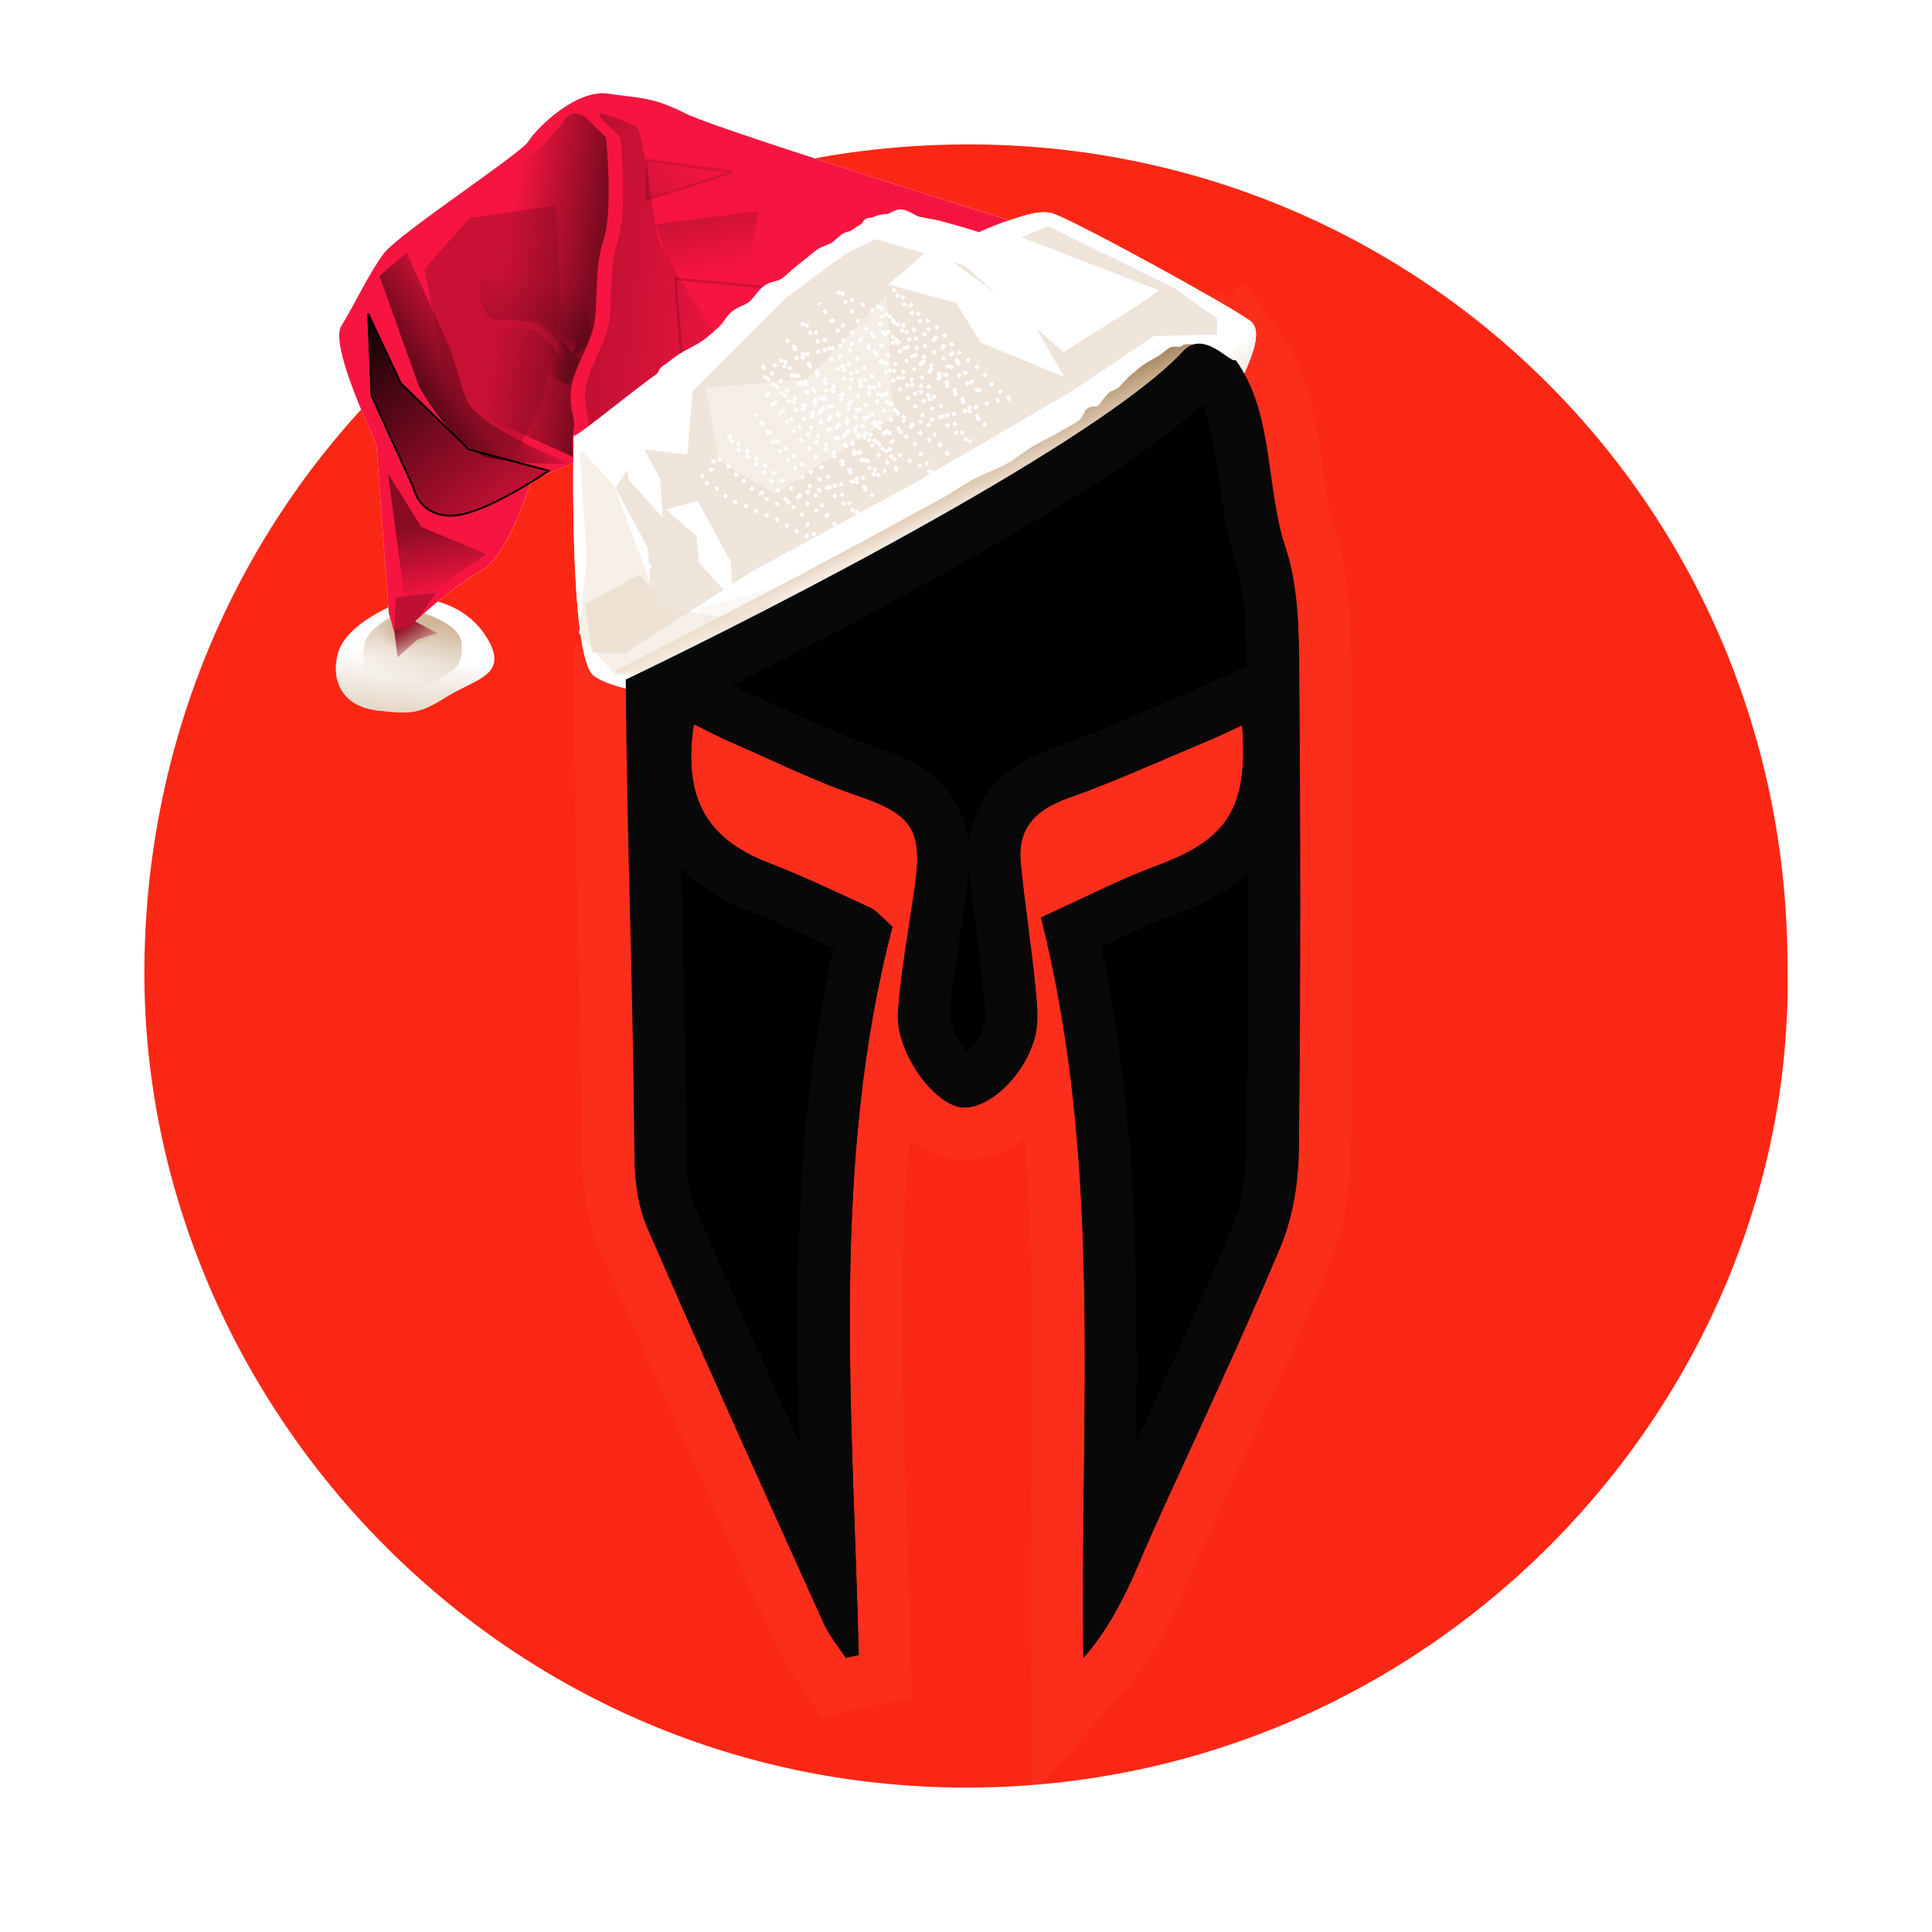 <?xml version="1.0" encoding="UTF-8" standalone="no"?>
<svg
   xmlns:dc="http://purl.org/dc/elements/1.1/"
   xmlns:cc="http://creativecommons.org/ns#"
   xmlns:rdf="http://www.w3.org/1999/02/22-rdf-syntax-ns#"
   xmlns:svg="http://www.w3.org/2000/svg"
   xmlns="http://www.w3.org/2000/svg"
   xmlns:xlink="http://www.w3.org/1999/xlink"
   xmlns:sodipodi="http://sodipodi.sourceforge.net/DTD/sodipodi-0.dtd"
   xmlns:inkscape="http://www.inkscape.org/namespaces/inkscape"
   width="16"
   height="16"
   viewBox="0 0 16 16"
   fill="none"
   version="1.1"
   id="svg4"
   sodipodi:docname="spartav2santa.svg"
   inkscape:version="0.92.4 (5da689c313, 2019-01-14)">
  <defs
     id="defs8">
    <filter
       id="au">
      <feGaussianBlur
         id="feGaussianBlur816"
         stdDeviation="2.415" />
    </filter>
    <filter
       id="ar">
      <feGaussianBlur
         id="feGaussianBlur819"
         stdDeviation="1.064" />
    </filter>
    <filter
       id="aq">
      <feGaussianBlur
         id="feGaussianBlur822"
         stdDeviation=".887" />
    </filter>
    <filter
       id="an">
      <feGaussianBlur
         id="feGaussianBlur825"
         stdDeviation=".699" />
    </filter>
    <filter
       id="aj">
      <feGaussianBlur
         id="feGaussianBlur828"
         stdDeviation=".486" />
    </filter>
    <filter
       id="ai">
      <feGaussianBlur
         id="feGaussianBlur831"
         stdDeviation="1.296" />
    </filter>
    <filter
       id="ah">
      <feGaussianBlur
         id="feGaussianBlur834"
         stdDeviation="4.402" />
    </filter>
    <filter
       id="ae">
      <feGaussianBlur
         id="feGaussianBlur837"
         stdDeviation="2.87" />
    </filter>
    <filter
       id="h">
      <feGaussianBlur
         id="feGaussianBlur840"
         stdDeviation="2.041" />
    </filter>
    <filter
       id="ad">
      <feGaussianBlur
         id="feGaussianBlur843"
         stdDeviation="2.028" />
    </filter>
    <filter
       id="b">
      <feGaussianBlur
         id="feGaussianBlur846"
         stdDeviation="1.589" />
    </filter>
    <filter
       height="1.155"
       width="1.387"
       y="-.078"
       x="-.194"
       id="av">
      <feGaussianBlur
         id="feGaussianBlur849"
         stdDeviation="6.139" />
    </filter>
    <filter
       height="1.299"
       width="1.25"
       y="-.149"
       x="-.125"
       id="at">
      <feGaussianBlur
         id="feGaussianBlur852"
         stdDeviation="6.157" />
    </filter>
    <filter
       height="1.155"
       width="1.25"
       y="-.078"
       x="-.125"
       id="as">
      <feGaussianBlur
         id="feGaussianBlur855"
         stdDeviation="2.009" />
    </filter>
    <filter
       height="1.158"
       width="1.214"
       y="-.079"
       x="-.107"
       id="ap">
      <feGaussianBlur
         id="feGaussianBlur858"
         stdDeviation=".959" />
    </filter>
    <filter
       height="1.235"
       width="1.425"
       y="-.117"
       x="-.213"
       id="ao">
      <feGaussianBlur
         id="feGaussianBlur861"
         stdDeviation="6.697" />
    </filter>
    <filter
       height="1.921"
       width="1.702"
       y="-.46"
       x="-.351"
       id="am">
      <feGaussianBlur
         id="feGaussianBlur864"
         stdDeviation="6.802" />
    </filter>
    <filter
       height="1.81"
       width="1.366"
       y="-.405"
       x="-.183"
       id="al">
      <feGaussianBlur
         id="feGaussianBlur867"
         stdDeviation="2.495" />
    </filter>
    <filter
       height="1.399"
       width="1.333"
       y="-.199"
       x="-.167"
       id="ak">
      <feGaussianBlur
         id="feGaussianBlur870"
         stdDeviation="3.931" />
    </filter>
    <filter
       height="1.377"
       width="1.282"
       y="-.188"
       x="-.141"
       id="ag">
      <feGaussianBlur
         id="feGaussianBlur873"
         stdDeviation="3.246" />
    </filter>
    <filter
       height="1.177"
       width="1.263"
       y="-.089"
       x="-.131"
       id="af">
      <feGaussianBlur
         id="feGaussianBlur876"
         stdDeviation="2.038" />
    </filter>
    <filter
       height="1.304"
       width="1.451"
       y="-.152"
       x="-.225"
       id="c">
      <feGaussianBlur
         id="feGaussianBlur879"
         stdDeviation="3.494" />
    </filter>
    <filter
       height="1.398"
       width="1.244"
       y="-.199"
       x="-.122"
       id="ac">
      <feGaussianBlur
         id="feGaussianBlur882"
         stdDeviation="6.881" />
    </filter>
    <filter
       height="1.287"
       width="1.206"
       y="-.144"
       x="-.103"
       id="ab">
      <feGaussianBlur
         id="feGaussianBlur885"
         stdDeviation="2.493" />
    </filter>
    <filter
       height="1.286"
       width="1.207"
       y="-.143"
       x="-.103"
       id="aa">
      <feGaussianBlur
         id="feGaussianBlur888"
         stdDeviation="3.774" />
    </filter>
    <filter
       height="1.278"
       width="1.199"
       y="-.139"
       x="-.099"
       id="g">
      <feGaussianBlur
         id="feGaussianBlur891"
         stdDeviation="1.377" />
    </filter>
    <filter
       height="1.798"
       width="1.684"
       y="-.399"
       x="-.342"
       id="f">
      <feGaussianBlur
         id="feGaussianBlur894"
         stdDeviation="2.429" />
    </filter>
    <linearGradient
       id="d">
      <stop
         id="stop897"
         offset="0"
         stop-color="#cfb598" />
      <stop
         id="stop899"
         offset="1"
         stop-opacity="0"
         stop-color="#cfb598" />
    </linearGradient>
    <linearGradient
       id="e">
      <stop
         id="stop902"
         offset="0"
         stop-color="#e8daca" />
      <stop
         id="stop904"
         offset="1"
         stop-opacity="0"
         stop-color="#e8daca" />
    </linearGradient>
    <linearGradient
       id="a">
      <stop
         id="stop907"
         offset="0" />
      <stop
         id="stop909"
         offset="1"
         stop-opacity="0" />
    </linearGradient>
    <linearGradient
       gradientUnits="userSpaceOnUse"
       y2="145.24"
       y1="129.15"
       x2="607.47"
       x1="596.5"
       id="x">
      <stop
         id="stop912"
         offset="0"
         stop-color="#910d26" />
      <stop
         id="stop914"
         offset="1"
         stop-opacity="0"
         stop-color="#910d26" />
    </linearGradient>
    <linearGradient
       gradientUnits="userSpaceOnUse"
       y2="-41.674"
       y1="-29.488"
       x2="673.71"
       x1="664.98"
       id="p">
      <stop
         id="stop917"
         offset="0"
         stop-color="#f61541" />
      <stop
         id="stop919"
         offset="1"
         stop-opacity="0"
         stop-color="#f61541" />
    </linearGradient>
    <linearGradient
       gradientUnits="userSpaceOnUse"
       x2="675.99"
       x1="687.22"
       id="n">
      <stop
         id="stop922"
         offset="0"
         stop-color="#66091b" />
      <stop
         id="stop924"
         offset="1"
         stop-opacity="0"
         stop-color="#66091b" />
    </linearGradient>
    <linearGradient
       gradientUnits="userSpaceOnUse"
       y2="56.633"
       y1="5.939"
       x2="940.28"
       x1="915.88"
       id="m">
      <stop
         id="stop927"
         offset="0"
         stop-color="#5b360b" />
      <stop
         id="stop929"
         offset="1"
         stop-opacity="0"
         stop-color="#b66611" />
    </linearGradient>
    <linearGradient
       gradientUnits="userSpaceOnUse"
       y2="78.146"
       y1="130.79"
       x2="914.45"
       x1="953.31"
       id="l">
      <stop
         id="stop932"
         offset="0"
         stop-color="#c4a787" />
      <stop
         id="stop934"
         offset="1"
         stop-opacity="0"
         stop-color="#c4a787" />
    </linearGradient>
    <linearGradient
       xlink:href="#d"
       gradientUnits="userSpaceOnUse"
       y2="145.43"
       y1="202.95"
       x2="596.31"
       x1="590.66"
       id="z" />
    <linearGradient
       xlink:href="#d"
       gradientUnits="userSpaceOnUse"
       y2="161.22"
       y1="125.72"
       x2="603.24"
       x1="612.41"
       id="y" />
    <linearGradient
       xlink:href="#a"
       gradientUnits="userSpaceOnUse"
       y2="-58.725"
       y1="-50.453"
       x2="651.35"
       x1="710.63"
       id="w" />
    <linearGradient
       xlink:href="#a"
       gradientUnits="userSpaceOnUse"
       y2="-68.253"
       y1="-80.661"
       x2="795.72"
       x1="682.77"
       id="v" />
    <linearGradient
       xlink:href="#a"
       gradientUnits="userSpaceOnUse"
       y2="-66.278"
       y1="-127.12"
       x2="770.15"
       x1="755.53"
       id="u" />
    <linearGradient
       xlink:href="#a"
       gradientUnits="userSpaceOnUse"
       y2="-129.23"
       y1="-113.96"
       x2="754.82"
       x1="732.46"
       id="t" />
    <linearGradient
       xlink:href="#a"
       gradientUnits="userSpaceOnUse"
       y2="90.278"
       y1="-47.179"
       x2="677.43"
       x1="567.38"
       id="s" />
    <linearGradient
       xlink:href="#a"
       gradientUnits="userSpaceOnUse"
       y2="-16.913"
       y1="31.831"
       x2="661.64"
       x1="588.46"
       id="r" />
    <linearGradient
       xlink:href="#a"
       gradientUnits="userSpaceOnUse"
       y2="114.24"
       y1="74.275"
       x2="606.62"
       x1="598.51"
       id="q" />
    <linearGradient
       xlink:href="#a"
       gradientUnits="userSpaceOnUse"
       y2="-63.868"
       y1="6.208"
       x2="661.72"
       x1="649.93"
       id="o" />
    <linearGradient
       xlink:href="#e"
       gradientUnits="userSpaceOnUse"
       y2="127.56"
       y1="134.38"
       x2="854.15"
       x1="803.89"
       id="k" />
    <linearGradient
       xlink:href="#e"
       gradientUnits="userSpaceOnUse"
       y2="109.04"
       y1="77.842"
       x2="905.82"
       x1="888.18"
       id="j" />
    <radialGradient
       gradientUnits="userSpaceOnUse"
       gradientTransform="matrix(1,0,0,0.714,-4,33.209)"
       r="16.627"
       cy="136.91"
       cx="603.34"
       id="i">
      <stop
         id="stop949"
         offset="0"
         stop-color="#c0a281" />
      <stop
         id="stop951"
         offset="1"
         stop-opacity="0"
         stop-color="#c0a281" />
    </radialGradient>
  </defs>
  <sodipodi:namedview
     pagecolor="#ffffff"
     bordercolor="#666666"
     borderopacity="1"
     objecttolerance="10"
     gridtolerance="10"
     guidetolerance="10"
     inkscape:pageopacity="0"
     inkscape:pageshadow="2"
     inkscape:window-width="2560"
     inkscape:window-height="1356"
     id="namedview6"
     showgrid="false"
     inkscape:zoom="45.254834"
     inkscape:cx="9.4794296"
     inkscape:cy="7.6652342"
     inkscape:window-x="1072"
     inkscape:window-y="370"
     inkscape:window-maximized="1"
     inkscape:current-layer="svg4"
     showguides="true"
     inkscape:guide-bbox="true" />
  <ellipse
     style="fill:#000000;stroke:#ffffff;stroke-width:0.861;stroke-opacity:0.035"
     id="path816"
     cx="8"
     cy="8"
     rx="6.569"
     ry="6.628" />
  <path
     d="M 14.803,7.994 C 14.883,11.569 11.897,14.807 7.998,14.804 4.106,14.801 1.154,11.564 1.196,7.981 1.24,4.2 4.229,1.193 8.026,1.196 11.786,1.198 14.803,4.224 14.803,7.994 Z M 7.005,13.729 c 0.036,-0.008 0.071,-0.015 0.107,-0.023 C 7.063,11.68 6.875,9.648 7.391,7.674 7.302,7.596 7.261,7.541 7.206,7.516 6.926,7.386 6.646,7.254 6.357,7.142 5.851,6.945 5.655,6.606 5.746,5.998 5.858,6.052 5.958,6.104 6.062,6.149 6.403,6.298 6.739,6.465 7.09,6.584 7.556,6.743 7.648,6.863 7.575,7.361 7.526,7.699 7.463,8.037 7.437,8.378 7.414,8.69 7.708,9.115 7.944,9.166 8.149,9.21 8.466,8.945 8.566,8.607 8.607,8.471 8.589,8.312 8.574,8.166 8.54,7.825 8.487,7.488 8.453,7.147 8.424,6.856 8.578,6.703 8.848,6.608 9.228,6.474 9.597,6.304 9.97,6.149 10.072,6.106 10.173,6.059 10.287,6.007 c 0.053,0.686 -0.122,0.945 -0.704,1.161 -0.315,0.117 -0.615,0.273 -0.962,0.43 0.519,2.052 0.322,4.09 0.352,6.131 0.151,-0.171 0.256,-0.352 0.349,-0.538 0.081,-0.162 0.146,-0.333 0.221,-0.498 0.356,-0.789 0.728,-1.571 1.062,-2.368 0.104,-0.249 0.149,-0.538 0.152,-0.81 0.015,-1.338 0.013,-2.675 0.003,-4.013 C 10.756,5.183 10.748,4.848 10.651,4.55 10.478,4.017 10.323,3.443 10.003,3.001 9.428,2.204 8.548,1.987 7.6,2.111 6.843,2.21 6.174,2.553 5.83,3.242 5.469,3.966 5.24,4.754 5.246,5.589 c 0.009,1.316 -0.002,2.632 0.008,3.949 0.001,0.21 0.024,0.437 0.106,0.625 0.475,1.097 0.969,2.187 1.46,3.277 0.046,0.103 0.122,0.193 0.184,0.289 z"
     id="path2"
     inkscape:connector-curvature="0"
     style="fill:#fb2715;stroke-width:0.851" />
  <g
     id="g1030"
     transform="matrix(0.015,0,0,0.015,0.49,1.506)">
    <path
       id="path956"
       d="m 299.91,-48.906 c -17.207,0.177 -36.841,19.944 -40.719,26.406 -4.136,6.893 -71.697,51.033 -79.969,62.062 -8.272,11.029 -16.544,28.939 -23.438,39.969 -6.894,11.03 19.312,64.812 19.312,64.812 l 6.656,90.562 c -10.862,5.238 -25.04,14.097 -27.969,25.812 -4.068,16.272 3.915,29.269 22.438,31.219 18.523,1.95 22.402,1.936 38,-7.812 15.598,-9.749 35.117,-11.709 21.469,-33.156 -7.324,-11.51 -18.018,-16.779 -26.656,-19.25 6.864,-5.69 15.961,-12.695 23.969,-17.062 14.218,-7.755 25.863,-44.176 27.281,-48.75 1.414,-0.871 2.744,-1.695 3.906,-2.438 l 19.625,-8.25 c -0.158,21.818 0.092,63.066 3.562,90.844 l -0.344,3.156 0.906,1.031 c 1.565,10.753 3.687,18.825 6.594,21.812 0.13,0.151 0.285,0.328 0.5,0.5 0.431,0.345 0.894,0.674 1.406,1 h 0.031 l 0.469,0.281 c 16.571,10.224 71.713,15.79 100.12,1.469 31.71,-9.651 52.397,-9.662 67.562,-19.312 5.17,-3.29 26.318,-16.436 52.125,-32.938 37.062,-23.157 80.88,-52.339 105.03,-71.344 0.816,-0.636 1.542,-1.23 2.313,-1.844 0.782,-0.627 1.58,-1.242 2.312,-1.844 1.311,-1.069 2.512,-2.079 3.656,-3.062 l 0.375,-0.312 c 1.164,-1.007 2.216,-1.968 3.188,-2.875 0.073,-0.069 0.147,-0.12 0.219,-0.188 0.984,-0.925 1.829,-1.814 2.594,-2.625 l 0.094,-0.094 c 0.772,-0.824 1.443,-1.587 1.969,-2.281 l 0.031,-0.031 c 0.259,-0.344 0.492,-0.658 0.688,-0.969 0.005,-0.008 -0.005,-0.023 0,-0.031 0.198,-0.316 0.371,-0.595 0.5,-0.875 8.272,-17.923 28.936,-49.634 17.906,-57.906 -0.051,-0.038 -0.098,-0.083 -0.156,-0.094 -11.532,-8.523 -96.388,-55.067 -108.75,-59.188 -6.149,-2.05 -15.696,0.639 -23.75,3.875 -57.392,-17.979 -164.83,-51.991 -178.91,-59.031 -19.301,-9.651 -24.827,-8.274 -42.75,-11.031 -1.12,-0.172 -2.259,-0.231 -3.406,-0.219 z"
       inkscape:connector-curvature="0"
       style="fill:#ffffff;fill-rule:evenodd;filter:url(#g)" />
    <g
       id="g1028"
       transform="translate(-406.71,115.81)">
      <path
         id="path958"
         d="m 597.55,119.05 c 0,0 -12.655,4.104 -14.365,10.945 -1.427,5.709 0.24,11.952 6.739,12.637 6.498,0.685 12.378,-1.008 17.85,-4.428 5.472,-3.42 11.185,-0.721 6.397,-8.245 -4.788,-7.524 -15.937,-10.908 -16.621,-10.908 z"
         inkscape:connector-curvature="0"
         style="fill:url(#i);fill-rule:evenodd;filter:url(#g)" />
      <path
         id="path960"
         d="m 601.45,113.72 c 0,0 -36.07,11.698 -40.945,31.196 -4.068,16.272 3.9,29.246 22.422,31.196 18.523,1.95 22.422,1.95 38.02,-7.799 15.598,-9.749 35.095,-11.698 21.447,-33.146 -13.648,-21.448 -38.995,-21.447 -40.945,-21.447 z"
         inkscape:connector-curvature="0"
         style="fill:url(#z);fill-rule:evenodd;filter:url(#aa)" />
      <path
         id="path962"
         d="m 600.15,120.2 c 0,0 -21.876,7.095 -24.832,18.92 -2.467,9.868 0.415,20.662 11.649,21.844 11.234,1.182 20.019,3.773 29.479,-2.14 9.46,-5.912 13.131,-7.45 12.436,-19.768 -0.703,-12.471 -27.549,-18.857 -28.732,-18.857 z"
         inkscape:connector-curvature="0"
         style="fill:url(#y);fill-rule:evenodd;filter:url(#ab)" />
      <path
         id="path964"
         d="m 591.14,127.57 8.774,-2.437 15.72,8.286 -11.028,3.412 -11.028,9.871 -2.437,-19.132 z"
         inkscape:connector-curvature="0"
         style="fill:url(#x);fill-rule:evenodd;filter:url(#f)" />
      <path
         id="path966"
         d="m 588.69,122.27 -6.893,-93.75 c 0,0 -26.195,-53.768 -19.301,-64.798 6.894,-11.03 15.165,-28.952 23.438,-39.982 8.273,-11.03 75.827,-55.147 79.963,-62.04 4.136,-6.893 26.195,-28.952 44.118,-26.195 17.923,2.757 23.438,1.379 42.739,11.029 19.301,9.65 215.07,70.313 215.07,70.313 l -274.36,121.32 -26.195,11.029 c 0,0 -12.408,41.36 -27.574,49.632 -15.166,8.272 -34.467,26.195 -34.467,26.195 l -13.787,6.893 -2.757,-9.651 z"
         inkscape:connector-curvature="0"
         style="fill:#f61541;fill-rule:evenodd" />
      <path
         id="path968"
         d="m 683.82,-147.19 c 0,0 5.515,-12.408 15.165,-2.757 l 9.651,9.651 c 0,0 4.136,39.982 -1.379,56.526 -5.515,16.544 -2.757,37.224 -5.515,48.254 -2.757,11.03 -11.029,23.438 -12.408,34.467 -1.379,11.029 2.757,15.165 1.379,22.059 -1.379,6.894 0,15.165 0,15.165 l -70.312,-31.71 c 0,0 30.331,-128.22 41.36,-132.35 11.029,-4.13 22.059,-20.68 22.059,-19.301 z"
         inkscape:connector-curvature="0"
         style="opacity:0.778;fill:url(#w);fill-rule:evenodd;filter:url(#an)" />
      <path
         id="path970"
         d="m 726.29,-145.81 c 0,0 -28.952,-13.787 -19.301,-4.136 l 9.651,9.651 c 0,0 4.136,39.982 -1.379,56.526 -5.515,16.544 -2.757,37.224 -5.515,48.254 -2.757,11.03 -11.029,23.438 -12.408,34.467 -1.379,11.029 2.757,15.165 1.379,22.059 -1.379,6.894 0,15.165 0,15.165 l 74.449,-62.04 c 0,0 -32.989,-47.855 -35.846,-59.283 -2.757,-11.029 -5.515,-42.739 -11.029,-60.662 z"
         inkscape:connector-curvature="0"
         style="opacity:0.526;fill:url(#v);fill-rule:evenodd;filter:url(#av)" />
      <path
         id="path972"
         d="m 736.12,-92.398 56.624,-7.297 -5.25,31.975 -38.297,15.361 -13.077,-40.039 z"
         inkscape:connector-curvature="0"
         style="opacity:0.573;fill:url(#u);fill-rule:evenodd;filter:url(#ak)" />
      <path
         id="path974"
         d="m 732.97,-111.35 31.71,-9.651 -31.71,-4.136 v 13.787 z"
         transform="matrix(1.505,0,0,1.597,-372.04,71.99)"
         inkscape:connector-curvature="0"
         style="opacity:0.35;fill:url(#t);fill-rule:evenodd;stroke:#000000;filter:url(#al)" />
      <path
         id="path976"
         d="m 755.51,-55.577 2.757,34.467 42.739,-30.331 -45.496,-4.136 z"
         transform="matrix(1.385,0,0,1.385,-299.49,14.755)"
         inkscape:connector-curvature="0"
         style="opacity:0.419;fill-rule:evenodd;stroke:#000000;filter:url(#am)" />
      <path
         id="path978"
         d="m 858.64,-114.38 45.496,28.952 20.68,-8.272 -66.176,-20.68 z"
         inkscape:connector-curvature="0"
         style="opacity:0.179;fill-rule:evenodd;stroke:#000000;filter:url(#aj)" />
      <path
         id="path980"
         d="m 690.72,24.386 c 0,0 -2.757,121.32 11.029,132.35 13.786,11.03 70.312,12.408 102.02,2.757 31.708,-9.651 52.39,-9.651 67.555,-19.301 15.165,-9.65 166.82,-103.4 175.09,-121.32 8.27,-17.92 28.952,-49.632 17.923,-57.904 -11.029,-8.272 -96.507,-55.147 -108.92,-59.283 -12.413,-4.136 -38.603,11.029 -38.603,11.029 0,0 -44.118,-15.165 -59.283,-9.651 -15.165,5.514 -99.265,73.07 -114.43,82.721 -15.165,9.651 -51.011,39.982 -52.39,38.603 z"
         inkscape:connector-curvature="0"
         style="fill:#ffffff;fill-rule:evenodd" />
      <path
         id="path982"
         d="m 807.19,-51.079 34.12,-25.347 16.573,-7.799 48.744,14.623 54.593,47.769 44.844,-28.271 7.799,-5.849 -80.914,-31.196 16.573,-5.849 73.115,36.07 23.397,16.573 v 8.774 l -35.095,0.975 -44.844,30.221 -86.764,50.693 -89.688,48.744 -71.166,45.819 -17.548,-0.975 -3.9,-26.322 37.045,-20.472 -26.322,-35.095 20.472,-30.221 25.347,2.925 2.925,-35.095 50.693,-50.693 z"
         inkscape:connector-curvature="0"
         style="opacity:0.705;fill:#dfcab4;fill-rule:evenodd;filter:url(#ah)" />
      <path
         id="path984"
         d="m 577.29,-43.031 1.872,45.26 23.319,51.109 c 0,0 2.757,15.165 20.68,15.165 17.923,0 53.768,-24.816 53.768,-24.816 l -43.962,-11.751 -37.587,-36.509 -18.09,-38.458 z"
         inkscape:connector-curvature="0"
         style="fill:url(#s);fill-rule:evenodd;stroke:#000000;filter:url(#at)" />
      <path
         id="path986"
         d="m 583.58,-63.849 21.655,60.662 c 0,0 19.301,35.846 39.982,39.982 20.681,4.136 42.739,2.757 42.739,2.757 0,0 -51.211,-20.73 -56.26,-34.871 -5.049,-14.141 -8.662,-27.735 -8.662,-27.735 l -24.574,-53.681 -14.88,12.886 z"
         inkscape:connector-curvature="0"
         style="fill:url(#r);fill-rule:evenodd;filter:url(#au)" />
      <path
         id="path988"
         d="m 588.29,45.205 18.327,29.503 35.874,14.88 -44.146,31.306 z"
         inkscape:connector-curvature="0"
         style="opacity:0.675;fill:url(#q);fill-rule:evenodd;filter:url(#as)" />
      <path
         id="path990"
         d="m 687.36,-14.037 c 0,0 -12.702,-19.33 -20.709,-20.374 -21.616,-2.819 -24.049,-2.757 -24.049,-2.757 l 17.923,-16.544 32.782,25.583 -5.947,14.093 z"
         inkscape:connector-curvature="0"
         style="fill:url(#p);fill-rule:evenodd;filter:url(#aq)" />
      <path
         id="path992"
         d="m 688.87,-19.987 c 0,0 -12.215,-17.38 -20.221,-18.425 -21.616,-2.819 -17.885,1.014 -24.049,-2.757 -6.164,-3.771 -10.964,-26.467 1.641,-39.593 12.841,-13.372 38.34,-11.81 38.34,-11.81 0,0 14.693,37.538 15.062,54.815 0.379,17.761 -10.773,17.77 -10.773,17.77 z"
         inkscape:connector-curvature="0"
         style="opacity:0.718;fill:url(#o);fill-rule:evenodd;filter:url(#ar)" />
      <path
         id="path994"
         d="m 694.11,-17.689 -5.606,14.136 c 0,0 -8.145,-2.855 -9.863,-5.999 -1.718,-3.144 -1.591,-14.961 -1.591,-14.961 -10.62,-13.428 0.569,-6.037 2.681,-7.311 l 14.379,14.136 z"
         inkscape:connector-curvature="0"
         style="fill:url(#n);fill-rule:evenodd;filter:url(#ap)" />
      <path
         id="path996"
         d="m 608.32,-67.652 25.103,-28.271 47.525,-6.824 2.925,59.955 -10.724,48.744 -14.136,28.271 -36.07,-28.271 -14.623,-73.603 z"
         inkscape:connector-curvature="0"
         style="opacity:0.628;fill:#810b22;fill-rule:evenodd;filter:url(#ao)" />
      <path
         id="path998"
         d="m 713.93,153.97 c 0,0 85.787,-43.273 159.67,-83.956 6.643,-3.658 14.082,-7.561 20.473,-11.11 6.391,-3.549 10.932,-6.887 16.933,-10.255 6.001,-3.368 13.295,-5.659 18.764,-8.774 5.469,-3.115 10.04,-7.058 14.838,-9.847 4.798,-2.789 9.483,-4.861 13.47,-7.253 3.987,-2.391 7.823,-4.323 10.859,-6.245 3.036,-1.921 3.561,-5.953 5.506,-7.332 1.945,-1.379 5.187,-0.68 5.901,-1.445 1.706,-1.828 3.608,-4.94 5.651,-6.823 2.043,-1.883 3.399,-1.422 5.661,-3.288 2.262,-1.866 4.647,-5.269 7.01,-7.045 2.363,-1.776 4.328,-3.795 6.674,-5.409 2.346,-1.615 5.919,-3.429 8.13,-4.809 2.211,-1.38 4.634,-3.66 6.592,-4.734 1.957,-1.074 4.41,0.062 5.996,-0.632 1.586,-0.695 0.796,-0.728 1.893,-0.972 8.774,-1.95 21.18,7.409 21.18,7.409 0,0 -25.734,39.533 -44.257,50.256 -9.261,5.362 -54.376,35.651 -99.37,64.357 -44.994,28.706 -89.865,55.827 -98.638,54.852 -17.548,-1.95 -92.132,6.086 -94.082,4.136 l 3.324,0.908"
         inkscape:connector-curvature="0"
         style="fill:url(#m);fill-rule:evenodd;filter:url(#ai)" />
      <path
         id="path1000"
         d="m 702.8,19.318 17.468,-4.832 18.227,33.59 1.519,21.58 -18.987,-21.066 -1.519,-14.672 -16.709,-14.6 z"
         inkscape:connector-curvature="0"
         style="fill:#ffffff;fill-rule:evenodd;filter:url(#c)" />
      <path
         id="path1002"
         d="m 695.97,57.338 17.468,-4.832 18.227,33.59 1.519,21.58 -18.987,-21.066 -1.519,-14.672 -16.709,-14.6 z"
         inkscape:connector-curvature="0"
         style="fill:#ffffff;fill-rule:evenodd;filter:url(#af)" />
      <path
         id="path1004"
         d="m 867.82,-49.402 13.711,-11.853 30.865,22.535 10.622,18.846 -26.184,-10.894 -7.661,-12.605 -21.354,-6.029 z"
         transform="matrix(1.759,0,0,1.73,-661.98,26.212)"
         inkscape:connector-curvature="0"
         style="fill:#ffffff;fill-rule:evenodd;filter:url(#ag)" />
      <path
         id="path1006"
         d="m 798.76,-28.577 7.586,10 3.417,9.648 7.803,9.196 5.098,8.919 4.349,9.987 8.697,9.546 4.698,9.366 6.556,9.118 -3.864,-9.236 -4.933,-9.486 -4.298,-6.517 -4.301,-8.212 -5.158,-10.08 -3.939,-8.139 -3.486,-9.436 -4.386,-7.173 5.904,5.521 5.578,9.15 5.129,9.455 5.983,6.5 5.808,7.694 6.731,7.952 5.154,9.028 5.136,7.04 -6.454,-10.292 -5.41,-10.031 -4.814,-10.144 -4.867,-10.32 -5.061,-9.033 -5.585,-9.762 -4.957,-10.557 -5.472,-10.019 6.755,9.81 2.645,7.557 7.682,11.77 5.482,6.886 6.139,9.066 4.44,7.398 5.814,10.033 4.909,9.195 -2.829,-10.29 -4.67,-8.618 -3.805,-9.697 -5.99,-10.712 -3.389,-11.376 -4.403,-10.991 -4.549,-9.393 -4.261,-8.642 5.915,7.094 5.348,7.127 4.424,9.317 7.325,9.992 4.382,7.853 5.021,6.663 5.229,9.499 4.319,10.476 -3.939,-9.624 -1.914,-8.233 -5.202,-10.984 -4.228,-8.209 -3.934,-8.534 -3.466,-10.251 -2.829,-9.581 -4.417,-10.011 4.629,10.627 7.666,6.611 5.7,10.092 6.077,8.009 5.876,9.37 5.24,6.778 6.152,7.726 6.417,9.054 -3.549,-9.321 -5.899,-6.707 -6.185,-10.545 -4.065,-10.238 -4.1,-8.309 -5.268,-7.891 -2.7,-9.163 -4.366,-10.78 5.598,6.559 7.715,6.157 7.321,7.636 5.989,4.551 8.795,6.752 8.316,6.376 5.614,8.077 6.08,5.282 0.519,2.598 -2.635,0.624 -1.012,1.355 -3.288,0.445 0.19,2.083 -0.493,2.212 -2.562,-0.126 -1.065,2.297 -2.632,-3.845 -2.288,-2.09 -1.816,-4.829 -1.587,-1.651 -1.6,-4.423 -1.756,-0.134 -2.833,-4.628 -1.154,-2.512 -3.865,-1.743 0.827,-0.706 -0.074,-0.688 -1.487,-3.004 -0.868,0.531 -2.438,-1.382 -1.225,-1.904 -2.24,-1.173 -7.976,-0.446 -7.283,2.982 -8.985,-0.645 -9.072,0.123 -9.458,0.067 -7.587,0.682 -8.354,0.553 -9.426,0.097 0.466,0.177"
         transform="matrix(0.969,-0.246,0.246,0.969,27.7,209.66)"
         inkscape:connector-curvature="0"
         style="fill:none;stroke:#ffffff;stroke-width:2.1;stroke-dasharray:2.1, 4.2;filter:url(#b)" />
      <path
         id="path1008"
         d="m 798.76,-28.577 7.586,10 3.417,9.648 7.803,9.196 5.098,8.919 4.349,9.987 8.697,9.546 4.698,9.366 6.556,9.118 -3.864,-9.236 -4.933,-9.486 -4.298,-6.517 -4.301,-8.212 -5.158,-10.08 -3.939,-8.139 -3.486,-9.436 -4.386,-7.173 5.904,5.521 5.578,9.15 5.129,9.455 5.983,6.5 5.808,7.694 6.731,7.952 5.154,9.028 5.136,7.04 -6.454,-10.292 -5.41,-10.031 -4.814,-10.144 -4.867,-10.32 -5.061,-9.033 -5.585,-9.762 -4.957,-10.557 -5.472,-10.019 6.755,9.81 2.645,7.557 7.682,11.77 5.482,6.886 6.139,9.066 4.44,7.398 5.814,10.033 4.909,9.195 -2.829,-10.29 -4.67,-8.618 -3.805,-9.697 -5.99,-10.712 -3.389,-11.376 -4.403,-10.991 -4.549,-9.393 -4.261,-8.642 5.915,7.094 5.348,7.127 4.424,9.317 7.325,9.992 4.382,7.853 5.021,6.663 5.229,9.499 4.319,10.476 -3.939,-9.624 -1.914,-8.233 -5.202,-10.984 -4.228,-8.209 -3.934,-8.534 -3.466,-10.251 -2.829,-9.581 -4.417,-10.011 4.629,10.627 7.666,6.611 5.7,10.092 6.077,8.009 5.876,9.37 5.24,6.778 6.152,7.726 6.417,9.054 -3.549,-9.321 -5.899,-6.707 -6.185,-10.545 -4.065,-10.238 -4.1,-8.309 -5.268,-7.891 -2.7,-9.163 -4.366,-10.78 5.598,6.559 7.715,6.157 7.321,7.636 5.989,4.551 8.795,6.752 8.316,6.376 5.614,8.077 6.08,5.282 0.519,2.598 -2.635,0.624 -1.012,1.355 -3.288,0.445 0.19,2.083 -0.493,2.212 -2.562,-0.126 -1.065,2.297 -2.632,-3.845 -2.288,-2.09 -1.816,-4.829 -1.587,-1.651 -1.6,-4.423 -1.756,-0.134 -2.833,-4.628 -1.154,-2.512 -3.865,-1.743 0.827,-0.706 -0.074,-0.688 -1.487,-3.004 -0.868,0.531 -2.438,-1.382 -1.225,-1.904 -2.24,-1.173 -7.976,-0.446 -7.283,2.982 -8.985,-0.645 -9.072,0.123 -9.458,0.067 -7.587,0.682 -8.354,0.553 -9.426,0.097 0.466,0.177"
         transform="matrix(-0.969,0.246,-0.246,-0.969,1698.9,-219.54)"
         inkscape:connector-curvature="0"
         style="fill:none;stroke:#ffffff;stroke-width:2.1;stroke-dasharray:2.1, 4.2;filter:url(#b)" />
      <path
         id="path1010"
         d="m 798.76,-28.577 7.586,10 3.417,9.648 7.803,9.196 5.098,8.919 4.349,9.987 8.697,9.546 4.698,9.366 6.556,9.118 -3.864,-9.236 -4.933,-9.486 -4.298,-6.517 -4.301,-8.212 -5.158,-10.08 -3.939,-8.139 -3.486,-9.436 -4.386,-7.173 5.904,5.521 5.578,9.15 5.129,9.455 5.983,6.5 5.808,7.694 6.731,7.952 5.154,9.028 5.136,7.04 -6.454,-10.292 -5.41,-10.031 -4.814,-10.144 -4.867,-10.32 -5.061,-9.033 -5.585,-9.762 -4.957,-10.557 -5.472,-10.019 6.755,9.81 2.645,7.557 7.682,11.77 5.482,6.886 6.139,9.066 4.44,7.398 5.814,10.033 4.909,9.195 -2.829,-10.29 -4.67,-8.618 -3.805,-9.697 -5.99,-10.712 -3.389,-11.376 -4.403,-10.991 -4.549,-9.393 -4.261,-8.642 5.915,7.094 5.348,7.127 4.424,9.317 7.325,9.992 4.382,7.853 5.021,6.663 5.229,9.499 4.319,10.476 -3.939,-9.624 -1.914,-8.233 -5.202,-10.984 -4.228,-8.209 -3.934,-8.534 -3.466,-10.251 -2.829,-9.581 -4.417,-10.011 4.629,10.627 7.666,6.611 5.7,10.092 6.077,8.009 5.876,9.37 5.24,6.778 6.152,7.726 6.417,9.054 -3.549,-9.321 -5.899,-6.707 -6.185,-10.545 -4.065,-10.238 -4.1,-8.309 -5.268,-7.891 -2.7,-9.163 -4.366,-10.78 5.598,6.559 7.715,6.157 7.321,7.636 5.989,4.551 8.795,6.752 8.316,6.376 5.614,8.077 6.08,5.282 0.519,2.598 -2.635,0.624 -1.012,1.355 -3.288,0.445 0.19,2.083 -0.493,2.212 -2.562,-0.126 -1.065,2.297 -2.632,-3.845 -2.288,-2.09 -1.816,-4.829 -1.587,-1.651 -1.6,-4.423 -1.756,-0.134 -2.833,-4.628 -1.154,-2.512 -3.865,-1.743 0.827,-0.706 -0.074,-0.688 -1.487,-3.004 -0.868,0.531 -2.438,-1.382 -1.225,-1.904 -2.24,-1.173 -7.976,-0.446 -7.283,2.982 -8.985,-0.645 -9.072,0.123 -9.458,0.067 -7.587,0.682 -8.354,0.553 -9.426,0.097 0.466,0.177"
         transform="matrix(-0.969,0.246,-0.246,-0.969,1636.6,-180.54)"
         inkscape:connector-curvature="0"
         style="fill:none;stroke:#ffffff;stroke-width:2.1;stroke-dasharray:2.1, 4.2;filter:url(#b)" />
      <path
         id="path1012"
         d="m 741.79,65.137 17.468,-4.832 18.227,33.59 1.519,21.58 -18.987,-21.066 -1.519,-14.672 -16.709,-14.6 z"
         inkscape:connector-curvature="0"
         style="fill:#ffffff;fill-rule:evenodd;filter:url(#c)" />
      <path
         id="path1014"
         d="m 780.79,3.72 17.468,-4.832 13.658,-46.35 1.214,67.399 -20.51,42.301 -9.743,-18.572 -2.088,-39.947 z"
         transform="matrix(3.2,0,0,1,-1734.7,-5.849)"
         inkscape:connector-curvature="0"
         style="opacity:0.598;fill:#ffffff;fill-rule:evenodd;filter:url(#c)" />
      <path
         id="path1016"
         d="m 701.75,156.74 c 13.787,11.029 72.424,17.677 102.02,2.757 32.684,-16.475 32.892,-9.651 56.832,-16.377 17.306,-4.862 177.54,-106.33 185.82,-124.25 8.28,-17.92 28.952,-49.632 17.923,-57.904 -3.23,-2.423 -22.905,51.186 -42.624,68.425 -172.08,150.45 -333.75,116.32 -319.97,127.35 z"
         inkscape:connector-curvature="0"
         style="fill:url(#l);fill-rule:evenodd;filter:url(#ae)" />
      <path
         id="path1018"
         d="m 694.02,31.016 19.418,21.489 24.077,65.761 31.995,6.11 30.621,-8.644 c -8.987,21.989 25.809,25.011 46.219,32.301 l -70.542,8.32 -62.12,0.067 -19.962,-23.015 4.33,-40.994 -4.035,-61.394 z"
         inkscape:connector-curvature="0"
         style="opacity:0.654;fill:#e8daca;fill-rule:evenodd;filter:url(#h)" />
      <path
         id="path1020"
         d="m 804.78,107.54 60.091,23.918 -48.12,16.119 -46.522,-6.758 -11.188,-21.066 45.739,-12.213 z"
         inkscape:connector-curvature="0"
         style="opacity:0.47;fill:url(#k);fill-rule:evenodd;filter:url(#h)" />
      <path
         id="path1022"
         d="m 693.06,26.248 c 0,0 101.51,-70.791 165.5,-117.75 8.293,-6.086 45.792,19.006 54.402,15.114 39.723,-17.957 43.546,-18.038 41.468,-18.73 -12.408,-4.136 -39.115,8.974 -39.115,8.974 0,0 -0.423,1.514 -1.659,1.111 -1.236,-0.404 -3.968,0.446 -6.154,-0.222 -2.187,-0.668 -5.531,-4.061 -8.382,-4.853 -2.852,-0.792 -3.371,-1.477 -6.602,-2.252 -3.231,-0.775 -6.153,-0.872 -9.479,-1.491 -3.325,-0.619 -8.113,-4.435 -11.248,-4.758 -3.135,-0.323 -5.829,2.643 -8.487,2.756 -2.658,0.113 -3.678,1.369 -5.574,2.058 -0.948,0.345 -3.228,-0.763 -4.617,0.081 -1.389,0.844 -2.785,4.831 -4.675,6.028 -1.89,1.197 -5.281,0.713 -7.596,1.957 -2.315,1.244 -3.616,3.153 -6.179,4.968 -2.563,1.815 -6.234,2.227 -9.232,4.608 -2.998,2.381 -6.583,5.48 -9.55,7.678 -2.967,2.199 -5.831,5.344 -8.858,7.551 -3.027,2.207 -6.998,1.88 -10.101,4.228 -3.103,2.348 -5.483,6.945 -8.519,9.069 -3.037,2.124 -5.77,2.491 -8.738,4.754 -2.967,2.263 -4.74,6.372 -7.45,8.684 -2.71,2.312 -4.972,4.61 -7.536,6.554 -5.127,3.888 -12.165,6.714 -15.946,9.496 -3.781,2.782 -5.828,4.479 -7.724,5.686 -1.896,1.206 -2.646,5.366 -4.907,7.562 -2.261,2.196 -5.345,2.14 -7.836,4.915 -2.491,2.775 -4.781,3.432 -7.367,6.375 -2.585,2.944 -7.872,9.125 -10.416,11.828 -2.544,2.703 -2.5,6.089 -4.868,8.14 -2.368,2.051 -6.179,1.329 -8.235,2.318 -2.056,0.989 -2.495,4.273 -4.103,3.79 -1.608,-0.483 4.028,-0.547 3.002,-2.913 l 5.393,4.492"
         inkscape:connector-curvature="0"
         style="fill:none;stroke:#ffffff;stroke-width:4;filter:url(#ad)" />
      <path
         id="path1024"
         d="m 955.89,41.251 -9.125,35.616 -79.316,47.315 -45.547,-1.883 -1.439,-14.241 135.43,-66.806 z"
         inkscape:connector-curvature="0"
         style="opacity:0.526;fill:url(#j);fill-rule:evenodd;filter:url(#ac)" />
      <path
         id="path1026"
         d="m 591.63,131.71 8.286,-1.462 5.484,-5.606 9.322,-13.648 -21.996,2.559 -1.097,18.157 z"
         inkscape:connector-curvature="0"
         style="fill:#bd1032;fill-rule:evenodd;filter:url(#f)" />
    </g>
  </g>
  <path
     id="path1216"
     style="fill:#000000;stroke:#ffffff;stroke-width:0.861;stroke-opacity:0.035"
     d="m 5.182,5.628 c 0.009,1.316 0.062,2.595 0.072,3.911 0.001,0.21 0.023,0.436 0.105,0.625 0.475,1.097 0.969,2.187 1.461,3.277 0.046,0.103 0.121,0.193 0.184,0.289 0.036,-0.008 0.072,-0.016 0.107,-0.023 -0.024,-1.013 -0.084,-2.027 -0.072,-3.035 C 7.051,9.664 7.133,8.663 7.391,7.676 7.302,7.598 7.26,7.543 7.205,7.518 6.924,7.388 6.646,7.255 6.357,7.143 6.104,7.044 5.927,6.91 5.826,6.725 5.725,6.539 5.701,6.302 5.746,5.998 c 0.112,0.054 0.211,0.107 0.314,0.152 0.342,0.148 0.678,0.316 1.029,0.436 0.466,0.159 0.557,0.28 0.484,0.777 -0.049,0.338 -0.111,0.675 -0.137,1.016 -0.024,0.311 0.269,0.738 0.506,0.789 0.205,0.044 0.523,-0.222 0.623,-0.561 0.04,-0.136 0.023,-0.295 0.008,-0.441 C 8.541,7.826 8.486,7.489 8.453,7.148 8.424,6.858 8.578,6.705 8.848,6.609 9.228,6.475 9.596,6.306 9.969,6.15 c 0.102,-0.042 0.204,-0.091 0.318,-0.143 0.026,0.343 -0.005,0.58 -0.115,0.758 -0.11,0.177 -0.299,0.296 -0.59,0.404 -0.315,0.117 -0.613,0.272 -0.961,0.43 0.259,1.026 0.338,2.049 0.357,3.07 0.019,1.021 -0.021,2.04 -0.006,3.061 0.151,-0.171 0.255,-0.351 0.348,-0.537 0.081,-0.162 0.146,-0.334 0.221,-0.5 0.356,-0.789 0.728,-1.57 1.062,-2.367 0.104,-0.249 0.149,-0.539 0.152,-0.811 0.015,-1.338 0.013,-2.674 0.002,-4.012 -0.003,-0.319 -0.011,-0.655 -0.107,-0.953 C 10.477,4.018 10.552,3.423 10.233,2.981 10.192,3.018 9.971,2.721 9.798,2.908 9.12,3.641 6.456,5.018 5.182,5.628 Z"
     inkscape:connector-curvature="0"
     sodipodi:nodetypes="ccccccccccscccccccccccccccsccccccccsc" />
</svg>
